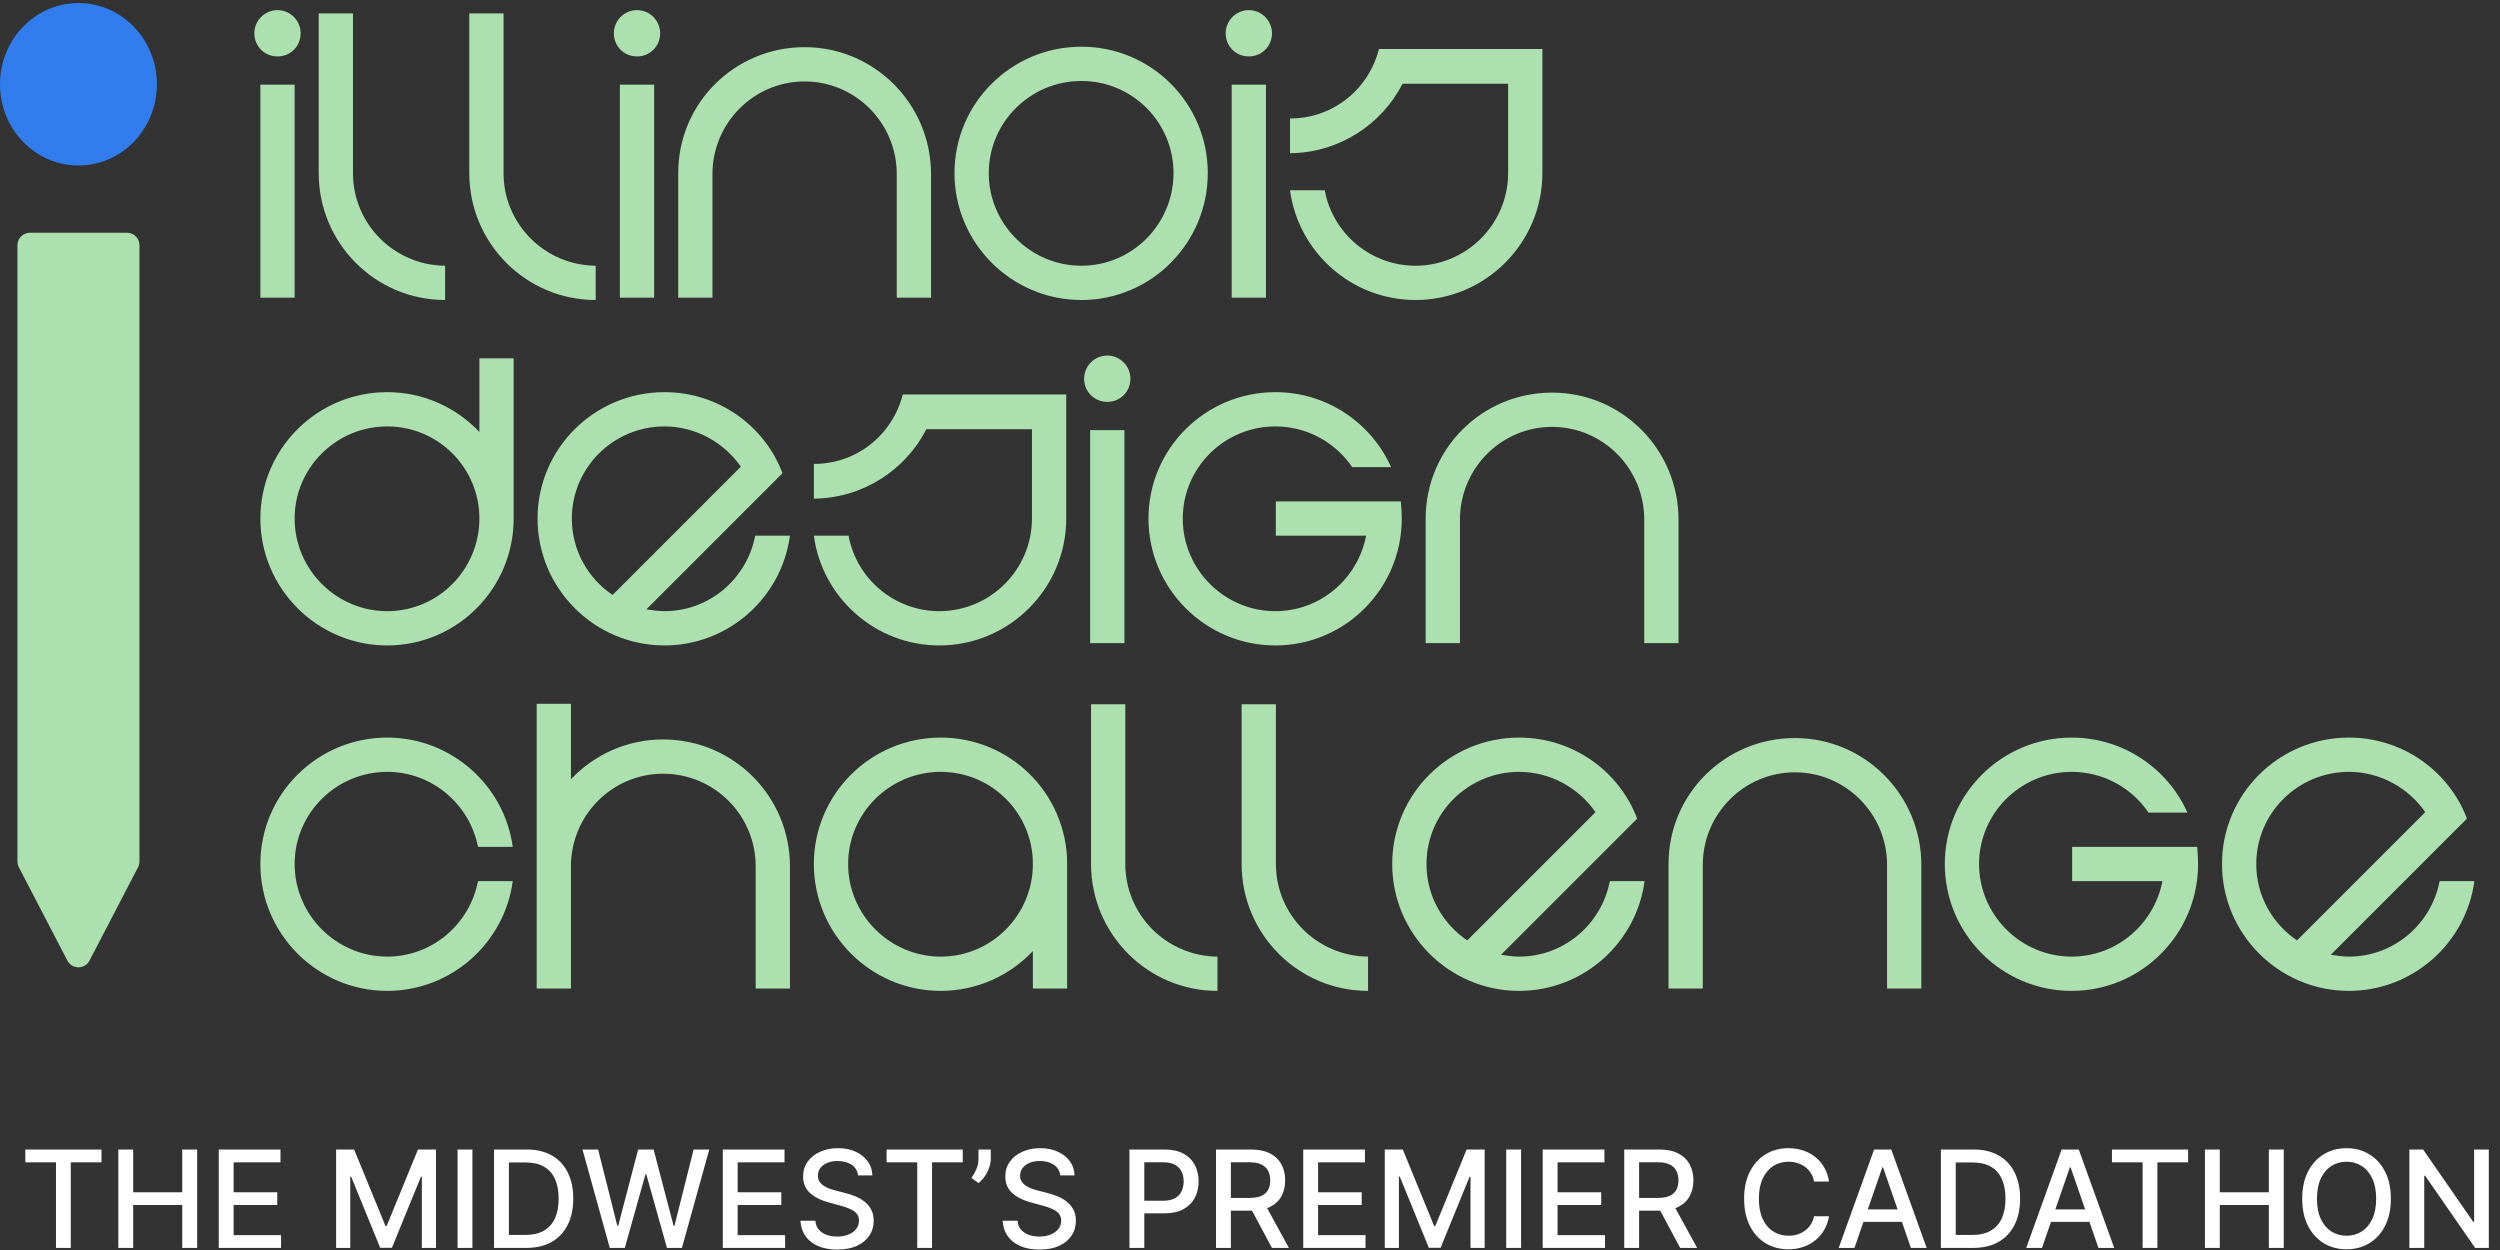 <svg width="596" height="298" viewBox="0 0 702 351" fill="none" xmlns="http://www.w3.org/2000/svg">
<rect x="0" y="0" width="702" height="351" fill="#333333" stroke="none"/>
<path d="M73.112 23.778V83.589H82.734V23.778H73.112ZM84.424 9.345C84.424 5.835 81.564 2.844 77.923 2.844C74.282 2.844 71.422 5.835 71.422 9.345C71.422 12.986 74.282 15.847 77.923 15.847C81.564 15.847 84.424 12.986 84.424 9.345ZM89.492 48.613C89.492 68.246 105.355 84.239 124.989 84.239V74.618C110.686 74.487 99.114 62.915 99.114 48.613V3.754H89.492V48.613ZM131.776 48.613C131.776 68.246 147.638 84.239 167.272 84.239V74.618C152.969 74.487 141.397 62.915 141.397 48.613V3.754H131.776V48.613ZM174.059 23.778V83.589H183.68V23.778H174.059ZM185.371 9.345C185.371 5.835 182.51 2.844 178.87 2.844C175.229 2.844 172.368 5.835 172.368 9.345C172.368 12.986 175.229 15.847 178.87 15.847C182.51 15.847 185.371 12.986 185.371 9.345ZM261.432 48.873C261.432 29.239 245.569 13.246 225.935 13.246C206.302 13.246 190.439 28.979 190.439 48.613V83.589H200.06V48.873C200.06 34.57 211.633 22.868 225.935 22.868C240.238 22.868 251.81 34.57 251.81 48.873V83.589H261.432V48.873ZM303.648 13.116C284.014 13.116 268.021 28.979 268.021 48.613C268.021 68.246 284.014 84.239 303.648 84.239C323.282 84.239 339.145 68.246 339.145 48.613C339.145 28.979 323.282 13.116 303.648 13.116ZM303.648 74.618C289.345 74.618 277.643 62.915 277.643 48.613C277.643 34.31 289.345 22.738 303.648 22.738C317.951 22.738 329.523 34.31 329.523 48.613C329.523 62.915 317.951 74.618 303.648 74.618ZM345.858 23.778V83.589H355.48V23.778H345.858ZM357.17 9.345C357.17 5.835 354.31 2.844 350.669 2.844C347.028 2.844 344.168 5.835 344.168 9.345C344.168 12.986 347.028 15.847 350.669 15.847C354.31 15.847 357.17 12.986 357.17 9.345ZM387.203 13.766C384.342 25.078 374.33 33.27 362.238 33.27V43.022C376.021 42.892 387.983 34.96 393.834 23.518H423.479V48.613C423.479 62.915 411.777 74.618 397.475 74.618C384.862 74.618 374.2 65.516 371.99 53.424H362.238C364.579 70.847 379.531 84.239 397.475 84.239C417.108 84.239 433.101 68.246 433.101 48.613V13.766H387.203ZM134.614 100.624V121.298C128.112 114.407 118.881 110.116 108.739 110.116C89.105 110.116 73.112 125.979 73.112 145.613C73.112 165.246 89.105 181.239 108.739 181.239C128.373 181.239 144.235 165.246 144.235 145.613V100.624H134.614ZM134.614 145.613C134.614 159.915 123.042 171.617 108.739 171.617C94.436 171.617 82.734 159.915 82.734 145.613C82.734 131.31 94.436 119.738 108.739 119.738C123.042 119.738 134.614 131.31 134.614 145.613ZM219.732 132.87C214.661 119.478 201.658 110.116 186.576 110.116C166.942 110.116 150.949 125.979 150.949 145.613C150.949 165.246 166.942 181.239 186.576 181.239C204.519 181.239 219.472 167.847 221.812 150.424H212.06C209.72 162.516 199.188 171.617 186.576 171.617C184.885 171.617 183.195 171.357 181.505 171.097L219.732 132.87ZM160.571 145.613C160.571 131.31 172.273 119.738 186.576 119.738C195.417 119.738 203.349 124.289 208.03 131.05L172.013 167.067C165.122 162.386 160.571 154.584 160.571 145.613ZM253.496 110.766C250.636 122.078 240.624 130.27 228.532 130.27V140.022C242.314 139.892 254.276 131.96 260.128 120.518H289.773V145.613C289.773 159.915 278.071 171.617 263.768 171.617C251.156 171.617 240.494 162.516 238.283 150.424H228.532C230.872 167.847 245.825 181.239 263.768 181.239C283.402 181.239 299.395 165.246 299.395 145.613V110.766H253.496ZM306.114 120.778V180.589H315.736V120.778H306.114ZM317.427 106.345C317.427 102.835 314.566 99.844 310.925 99.844C307.285 99.844 304.424 102.835 304.424 106.345C304.424 109.986 307.285 112.847 310.925 112.847C314.566 112.847 317.427 109.986 317.427 106.345ZM358.251 150.424H383.606C381.265 162.516 370.733 171.617 358.121 171.617C343.818 171.617 332.116 159.915 332.116 145.613C332.116 131.31 343.818 119.738 358.121 119.738C367.093 119.738 375.024 124.289 379.705 131.18H390.627C385.036 118.698 372.554 110.116 358.121 110.116C338.487 110.116 322.494 125.979 322.494 145.613C322.494 165.246 338.487 181.239 358.121 181.239C377.755 181.239 393.618 165.246 393.618 145.613C393.618 144.052 393.488 142.362 393.358 140.802H358.251V150.424ZM471.324 145.873C471.324 126.239 455.461 110.246 435.828 110.246C416.194 110.246 400.331 125.979 400.331 145.613V180.589H409.953V145.873C409.953 131.57 421.525 119.868 435.828 119.868C450.13 119.868 461.702 131.57 461.702 145.873V180.589H471.324V145.873ZM108.739 268.617C94.436 268.617 82.734 256.915 82.734 242.613C82.734 228.31 94.436 216.738 108.739 216.738C121.351 216.738 131.883 225.84 134.224 237.802H143.975C141.635 220.509 126.682 207.116 108.739 207.116C89.105 207.116 73.112 222.979 73.112 242.613C73.112 262.246 89.105 278.239 108.739 278.239C126.682 278.239 141.635 264.847 143.975 247.424H134.224C131.883 259.516 121.351 268.617 108.739 268.617ZM160.317 243.263C160.317 228.96 171.889 217.258 186.192 217.258C200.624 217.258 212.196 228.96 212.196 243.263V277.589H221.818V243.263C221.818 223.629 205.955 207.636 186.192 207.636C176.05 207.636 166.818 211.927 160.317 218.818V197.624H150.695V277.589H160.317V243.263ZM299.655 242.613C299.655 222.979 283.792 207.116 264.158 207.116C244.525 207.116 228.532 222.979 228.532 242.613C228.532 262.246 244.525 278.239 264.158 278.239C274.3 278.239 283.532 273.948 290.033 267.057V277.589H299.655V242.613ZM264.158 268.617C249.856 268.617 238.153 256.915 238.153 242.613C238.153 228.31 249.856 216.738 264.158 216.738C278.461 216.738 290.033 228.31 290.033 242.613C290.033 256.915 278.461 268.617 264.158 268.617ZM306.368 242.613C306.368 262.246 322.231 278.239 341.865 278.239V268.617C327.562 268.487 315.99 256.915 315.99 242.613V197.754H306.368V242.613ZM348.652 242.613C348.652 262.246 364.515 278.239 384.148 278.239V268.617C369.846 268.487 358.273 256.915 358.273 242.613V197.754H348.652V242.613ZM459.718 229.87C454.647 216.478 441.644 207.116 426.561 207.116C406.928 207.116 390.935 222.979 390.935 242.613C390.935 262.246 406.928 278.239 426.561 278.239C444.505 278.239 459.457 264.847 461.798 247.424H452.046C449.706 259.516 439.174 268.617 426.561 268.617C424.871 268.617 423.181 268.357 421.49 268.097L459.718 229.87ZM400.557 242.613C400.557 228.31 412.259 216.738 426.561 216.738C435.403 216.738 443.334 221.289 448.015 228.05L411.999 264.067C405.107 259.386 400.557 251.584 400.557 242.613ZM539.511 242.873C539.511 223.239 523.648 207.246 504.014 207.246C484.38 207.246 468.518 222.979 468.518 242.613V277.589H478.139V242.873C478.139 228.57 489.711 216.868 504.014 216.868C518.317 216.868 529.889 228.57 529.889 242.873V277.589H539.511V242.873ZM581.857 247.424H607.212C604.871 259.516 594.339 268.617 581.727 268.617C567.424 268.617 555.722 256.915 555.722 242.613C555.722 228.31 567.424 216.738 581.727 216.738C590.698 216.738 598.63 221.289 603.311 228.18H614.233C608.642 215.698 596.159 207.116 581.727 207.116C562.093 207.116 546.1 222.979 546.1 242.613C546.1 262.246 562.093 278.239 581.727 278.239C601.36 278.239 617.223 262.246 617.223 242.613C617.223 241.052 617.093 239.362 616.963 237.802H581.857V247.424ZM692.72 229.87C687.649 216.478 674.646 207.116 659.563 207.116C639.93 207.116 623.937 222.979 623.937 242.613C623.937 262.246 639.93 278.239 659.563 278.239C677.507 278.239 692.46 264.847 694.8 247.424H685.048C682.708 259.516 672.176 268.617 659.563 268.617C657.873 268.617 656.183 268.357 654.493 268.097L692.72 229.87ZM633.559 242.613C633.559 228.31 645.261 216.738 659.563 216.738C668.405 216.738 676.337 221.289 681.017 228.05L645.001 264.067C638.11 259.386 633.559 251.584 633.559 242.613Z" fill="#ACE1AF"/>
<path d="M39.16 68.855C39.16 66.921 37.593 65.355 35.66 65.355H8.395C6.462 65.355 4.895 66.921 4.895 68.855V241.903C4.895 242.465 5.03 243.019 5.29 243.518L18.922 269.733C20.23 272.247 23.826 272.247 25.133 269.733L38.765 243.518C39.025 243.019 39.16 242.465 39.16 241.903V68.855Z" fill="#ACE1AF"/>
<ellipse rx="22.028" ry="22.809" transform="matrix(-1 0 0 1 22.027 23.663)" fill="#317DEE"/>
<path d="M7.112 326.375V322.786H28.5V326.375H19.877V350.422H15.721V326.375H7.112ZM33.227 350.422V322.786H37.396V334.795H51.174V322.786H55.357V350.422H51.174V338.371H37.396V350.422H33.227ZM61.43 350.422V322.786H78.757V326.375H65.6V334.795H77.852V338.371H65.6V346.832H78.918V350.422H61.43ZM94.383 322.786H99.443L108.242 344.268H108.565L117.364 322.786H122.424V350.422H118.457V330.423H118.2L110.05 350.381H106.757L98.607 330.41H98.35V350.422H94.383V322.786ZM132.656 322.786V350.422H128.486V322.786H132.656ZM147.675 350.422H138.729V322.786H147.959C150.667 322.786 152.992 323.339 154.935 324.445C156.878 325.543 158.367 327.122 159.402 329.182C160.445 331.233 160.967 333.693 160.967 336.563C160.967 339.442 160.441 341.916 159.388 343.985C158.345 346.054 156.833 347.647 154.854 348.762C152.875 349.869 150.482 350.422 147.675 350.422ZM142.898 346.778H147.446C149.551 346.778 151.301 346.383 152.695 345.591C154.09 344.79 155.133 343.634 155.826 342.123C156.519 340.603 156.865 338.749 156.865 336.563C156.865 334.395 156.519 332.555 155.826 331.044C155.142 329.533 154.121 328.386 152.763 327.603C151.404 326.82 149.717 326.429 147.702 326.429H142.898V346.778ZM171.23 350.422L163.565 322.786H167.951L173.335 344.188H173.591L179.191 322.786H183.536L189.137 344.201H189.393L194.764 322.786H199.163L191.485 350.422H187.288L181.472 329.722H181.256L175.44 350.422H171.23ZM202.965 350.422V322.786H220.292V326.375H207.135V334.795H219.388V338.371H207.135V346.832H220.454V350.422H202.965ZM240.935 330.045C240.791 328.768 240.197 327.778 239.153 327.077C238.11 326.366 236.796 326.011 235.213 326.011C234.079 326.011 233.099 326.191 232.271 326.55C231.444 326.901 230.8 327.387 230.342 328.008C229.892 328.62 229.667 329.317 229.667 330.099C229.667 330.756 229.82 331.323 230.126 331.8C230.44 332.277 230.85 332.677 231.354 333.001C231.866 333.316 232.415 333.581 233 333.797C233.585 334.004 234.147 334.175 234.687 334.31L237.386 335.011C238.267 335.227 239.171 335.52 240.098 335.888C241.025 336.257 241.884 336.743 242.675 337.346C243.467 337.949 244.106 338.695 244.592 339.586C245.086 340.477 245.334 341.543 245.334 342.784C245.334 344.349 244.929 345.739 244.119 346.954C243.319 348.168 242.154 349.126 240.624 349.828C239.104 350.53 237.264 350.881 235.105 350.881C233.036 350.881 231.246 350.552 229.734 349.896C228.223 349.239 227.04 348.308 226.185 347.102C225.331 345.888 224.858 344.448 224.768 342.784H228.952C229.033 343.783 229.356 344.615 229.923 345.281C230.499 345.937 231.232 346.428 232.123 346.751C233.022 347.066 234.007 347.224 235.078 347.224C236.257 347.224 237.305 347.039 238.222 346.67C239.149 346.293 239.878 345.771 240.408 345.105C240.939 344.43 241.204 343.643 241.204 342.744C241.204 341.925 240.971 341.255 240.503 340.733C240.044 340.211 239.419 339.779 238.627 339.438C237.844 339.096 236.958 338.794 235.969 338.533L232.703 337.643C230.49 337.04 228.736 336.154 227.44 334.984C226.154 333.815 225.511 332.268 225.511 330.342C225.511 328.75 225.942 327.36 226.806 326.173C227.67 324.985 228.839 324.063 230.315 323.406C231.79 322.741 233.454 322.408 235.307 322.408C237.179 322.408 238.829 322.736 240.26 323.393C241.699 324.049 242.833 324.954 243.66 326.105C244.488 327.248 244.92 328.561 244.956 330.045H240.935ZM248.954 326.375V322.786H270.342V326.375H261.719V350.422H257.563V326.375H248.954ZM278.213 322.786V325.376C278.213 326.141 278.069 326.946 277.781 327.792C277.502 328.629 277.106 329.434 276.593 330.207C276.081 330.981 275.478 331.647 274.785 332.205L272.788 330.774C273.319 330 273.777 329.177 274.164 328.305C274.56 327.432 274.758 326.469 274.758 325.417V322.786H278.213ZM297.712 330.045C297.568 328.768 296.974 327.778 295.931 327.077C294.887 326.366 293.574 326.011 291.99 326.011C290.857 326.011 289.876 326.191 289.049 326.55C288.221 326.901 287.578 327.387 287.119 328.008C286.669 328.62 286.444 329.317 286.444 330.099C286.444 330.756 286.597 331.323 286.903 331.8C287.218 332.277 287.627 332.677 288.131 333.001C288.644 333.316 289.193 333.581 289.777 333.797C290.362 334.004 290.924 334.175 291.464 334.31L294.163 335.011C295.045 335.227 295.949 335.52 296.875 335.888C297.802 336.257 298.661 336.743 299.453 337.346C300.244 337.949 300.883 338.695 301.369 339.586C301.864 340.477 302.111 341.543 302.111 342.784C302.111 344.349 301.706 345.739 300.897 346.954C300.096 348.168 298.931 349.126 297.402 349.828C295.881 350.53 294.041 350.881 291.882 350.881C289.813 350.881 288.023 350.552 286.512 349.896C285 349.239 283.817 348.308 282.963 347.102C282.108 345.888 281.636 344.448 281.546 342.784H285.729C285.81 343.783 286.134 344.615 286.701 345.281C287.276 345.937 288.009 346.428 288.9 346.751C289.8 347.066 290.785 347.224 291.855 347.224C293.034 347.224 294.082 347.039 295 346.67C295.926 346.293 296.655 345.771 297.186 345.105C297.716 344.43 297.982 343.643 297.982 342.744C297.982 341.925 297.748 341.255 297.28 340.733C296.821 340.211 296.196 339.779 295.404 339.438C294.622 339.096 293.736 338.794 292.746 338.533L289.48 337.643C287.267 337.04 285.513 336.154 284.218 334.984C282.931 333.815 282.288 332.268 282.288 330.342C282.288 328.75 282.72 327.36 283.583 326.173C284.447 324.985 285.617 324.063 287.092 323.406C288.567 322.741 290.232 322.408 292.085 322.408C293.956 322.408 295.607 322.736 297.037 323.393C298.477 324.049 299.61 324.954 300.438 326.105C301.265 327.248 301.697 328.561 301.733 330.045H297.712ZM317.15 350.422V322.786H327.001C329.151 322.786 330.933 323.177 332.345 323.96C333.757 324.742 334.815 325.813 335.516 327.171C336.218 328.521 336.569 330.041 336.569 331.732C336.569 333.433 336.213 334.962 335.503 336.32C334.801 337.67 333.739 338.74 332.318 339.532C330.906 340.315 329.129 340.706 326.988 340.706H320.214V337.17H326.61C327.968 337.17 329.07 336.937 329.916 336.469C330.762 335.992 331.382 335.344 331.778 334.526C332.174 333.707 332.372 332.776 332.372 331.732C332.372 330.689 332.174 329.762 331.778 328.952C331.382 328.143 330.757 327.509 329.903 327.05C329.057 326.591 327.941 326.362 326.556 326.362H321.32V350.422H317.15ZM341.457 350.422V322.786H351.308C353.449 322.786 355.226 323.154 356.638 323.892C358.06 324.63 359.121 325.651 359.823 326.955C360.525 328.251 360.875 329.749 360.875 331.449C360.875 333.14 360.52 334.629 359.809 335.915C359.108 337.193 358.046 338.187 356.625 338.898C355.212 339.608 353.436 339.964 351.294 339.964H343.832V336.374H350.917C352.266 336.374 353.364 336.181 354.209 335.794C355.064 335.407 355.689 334.845 356.085 334.107C356.481 333.37 356.679 332.483 356.679 331.449C356.679 330.405 356.476 329.501 356.071 328.737C355.676 327.972 355.05 327.387 354.196 326.982C353.35 326.568 352.239 326.362 350.863 326.362H345.627V350.422H341.457ZM355.1 337.953L361.928 350.422H357.178L350.485 337.953H355.1ZM365.949 350.422V322.786H383.276V326.375H370.119V334.795H382.372V338.371H370.119V346.832H383.438V350.422H365.949ZM388.846 322.786H393.906L402.704 344.268H403.028L411.827 322.786H416.887V350.422H412.92V330.423H412.663L404.513 350.381H401.22L393.07 330.41H392.813V350.422H388.846V322.786ZM427.119 322.786V350.422H422.949V322.786H427.119ZM433.191 350.422V322.786H450.518V326.375H437.361V334.795H449.614V338.371H437.361V346.832H450.68V350.422H433.191ZM456.088 350.422V322.786H465.939C468.08 322.786 469.857 323.154 471.269 323.892C472.69 324.63 473.752 325.651 474.454 326.955C475.155 328.251 475.506 329.749 475.506 331.449C475.506 333.14 475.151 334.629 474.44 335.915C473.739 337.193 472.677 338.187 471.256 338.898C469.843 339.608 468.066 339.964 465.925 339.964H458.463V336.374H465.547C466.897 336.374 467.994 336.181 468.84 335.794C469.695 335.407 470.32 334.845 470.716 334.107C471.112 333.37 471.31 332.483 471.31 331.449C471.31 330.405 471.107 329.501 470.702 328.737C470.306 327.972 469.681 327.387 468.827 326.982C467.981 326.568 466.87 326.362 465.494 326.362H460.258V350.422H456.088ZM469.731 337.953L476.559 350.422H471.809L465.116 337.953H469.731ZM513.591 331.773H509.38C509.218 330.873 508.917 330.081 508.476 329.398C508.035 328.714 507.496 328.134 506.857 327.657C506.218 327.18 505.503 326.82 504.711 326.577C503.929 326.335 503.097 326.213 502.215 326.213C500.623 326.213 499.197 326.613 497.937 327.414C496.687 328.215 495.697 329.389 494.968 330.936C494.249 332.483 493.889 334.373 493.889 336.604C493.889 338.853 494.249 340.751 494.968 342.298C495.697 343.846 496.691 345.015 497.951 345.807C499.21 346.598 500.627 346.994 502.201 346.994C503.074 346.994 503.902 346.877 504.684 346.643C505.476 346.401 506.191 346.045 506.83 345.577C507.469 345.11 508.008 344.538 508.449 343.864C508.899 343.18 509.209 342.397 509.38 341.516L513.591 341.529C513.366 342.888 512.929 344.138 512.282 345.281C511.643 346.414 510.82 347.395 509.812 348.222C508.814 349.041 507.671 349.675 506.385 350.125C505.098 350.575 503.695 350.8 502.174 350.8C499.781 350.8 497.649 350.233 495.778 349.099C493.907 347.957 492.432 346.324 491.352 344.201C490.281 342.078 489.746 339.545 489.746 336.604C489.746 333.653 490.286 331.121 491.366 329.006C492.445 326.883 493.92 325.255 495.792 324.121C497.663 322.979 499.79 322.408 502.174 322.408C503.641 322.408 505.008 322.619 506.277 323.042C507.554 323.456 508.701 324.067 509.718 324.877C510.734 325.678 511.575 326.658 512.241 327.819C512.907 328.97 513.357 330.288 513.591 331.773ZM520.729 350.422H516.303L526.248 322.786H531.066L541.011 350.422H536.585L528.772 327.805H528.556L520.729 350.422ZM521.471 339.599H535.829V343.108H521.471V339.599ZM553.949 350.422H545.002V322.786H554.232C556.94 322.786 559.266 323.339 561.209 324.445C563.152 325.543 564.641 327.122 565.675 329.182C566.719 331.233 567.241 333.693 567.241 336.563C567.241 339.442 566.714 341.916 565.662 343.985C564.618 346.054 563.107 347.647 561.128 348.762C559.149 349.869 556.756 350.422 553.949 350.422ZM549.172 346.778H553.719C555.824 346.778 557.574 346.383 558.969 345.591C560.363 344.79 561.407 343.634 562.099 342.123C562.792 340.603 563.138 338.749 563.138 336.563C563.138 334.395 562.792 332.555 562.099 331.044C561.416 329.533 560.395 328.386 559.036 327.603C557.678 326.82 555.991 326.429 553.976 326.429H549.172V346.778ZM573.387 350.422H568.961L578.907 322.786H583.724L593.669 350.422H589.243L581.43 327.805H581.214L573.387 350.422ZM574.13 339.599H588.487V343.108H574.13V339.599ZM593.032 326.375V322.786H614.42V326.375H605.797V350.422H601.641V326.375H593.032ZM619.147 350.422V322.786H623.316V334.795H637.094V322.786H641.277V350.422H637.094V338.371H623.316V350.422H619.147ZM671.356 336.604C671.356 339.554 670.816 342.091 669.737 344.214C668.657 346.329 667.177 347.957 665.297 349.099C663.426 350.233 661.298 350.8 658.914 350.8C656.521 350.8 654.385 350.233 652.505 349.099C650.633 347.957 649.158 346.324 648.078 344.201C646.999 342.078 646.459 339.545 646.459 336.604C646.459 333.653 646.999 331.121 648.078 329.006C649.158 326.883 650.633 325.255 652.505 324.121C654.385 322.979 656.521 322.408 658.914 322.408C661.298 322.408 663.426 322.979 665.297 324.121C667.177 325.255 668.657 326.883 669.737 329.006C670.816 331.121 671.356 333.653 671.356 336.604ZM667.227 336.604C667.227 334.355 666.862 332.461 666.134 330.923C665.414 329.375 664.425 328.206 663.165 327.414C661.915 326.613 660.498 326.213 658.914 326.213C657.322 326.213 655.901 326.613 654.65 327.414C653.4 328.206 652.41 329.375 651.681 330.923C650.962 332.461 650.602 334.355 650.602 336.604C650.602 338.853 650.962 340.751 651.681 342.298C652.41 343.837 653.4 345.006 654.65 345.807C655.901 346.598 657.322 346.994 658.914 346.994C660.498 346.994 661.915 346.598 663.165 345.807C664.425 345.006 665.414 343.837 666.134 342.298C666.862 340.751 667.227 338.853 667.227 336.604ZM698.861 322.786V350.422H695.028L680.981 330.153H680.725V350.422H676.555V322.786H680.414L694.475 343.081H694.732V322.786H698.861Z" fill="white"/>
</svg>
